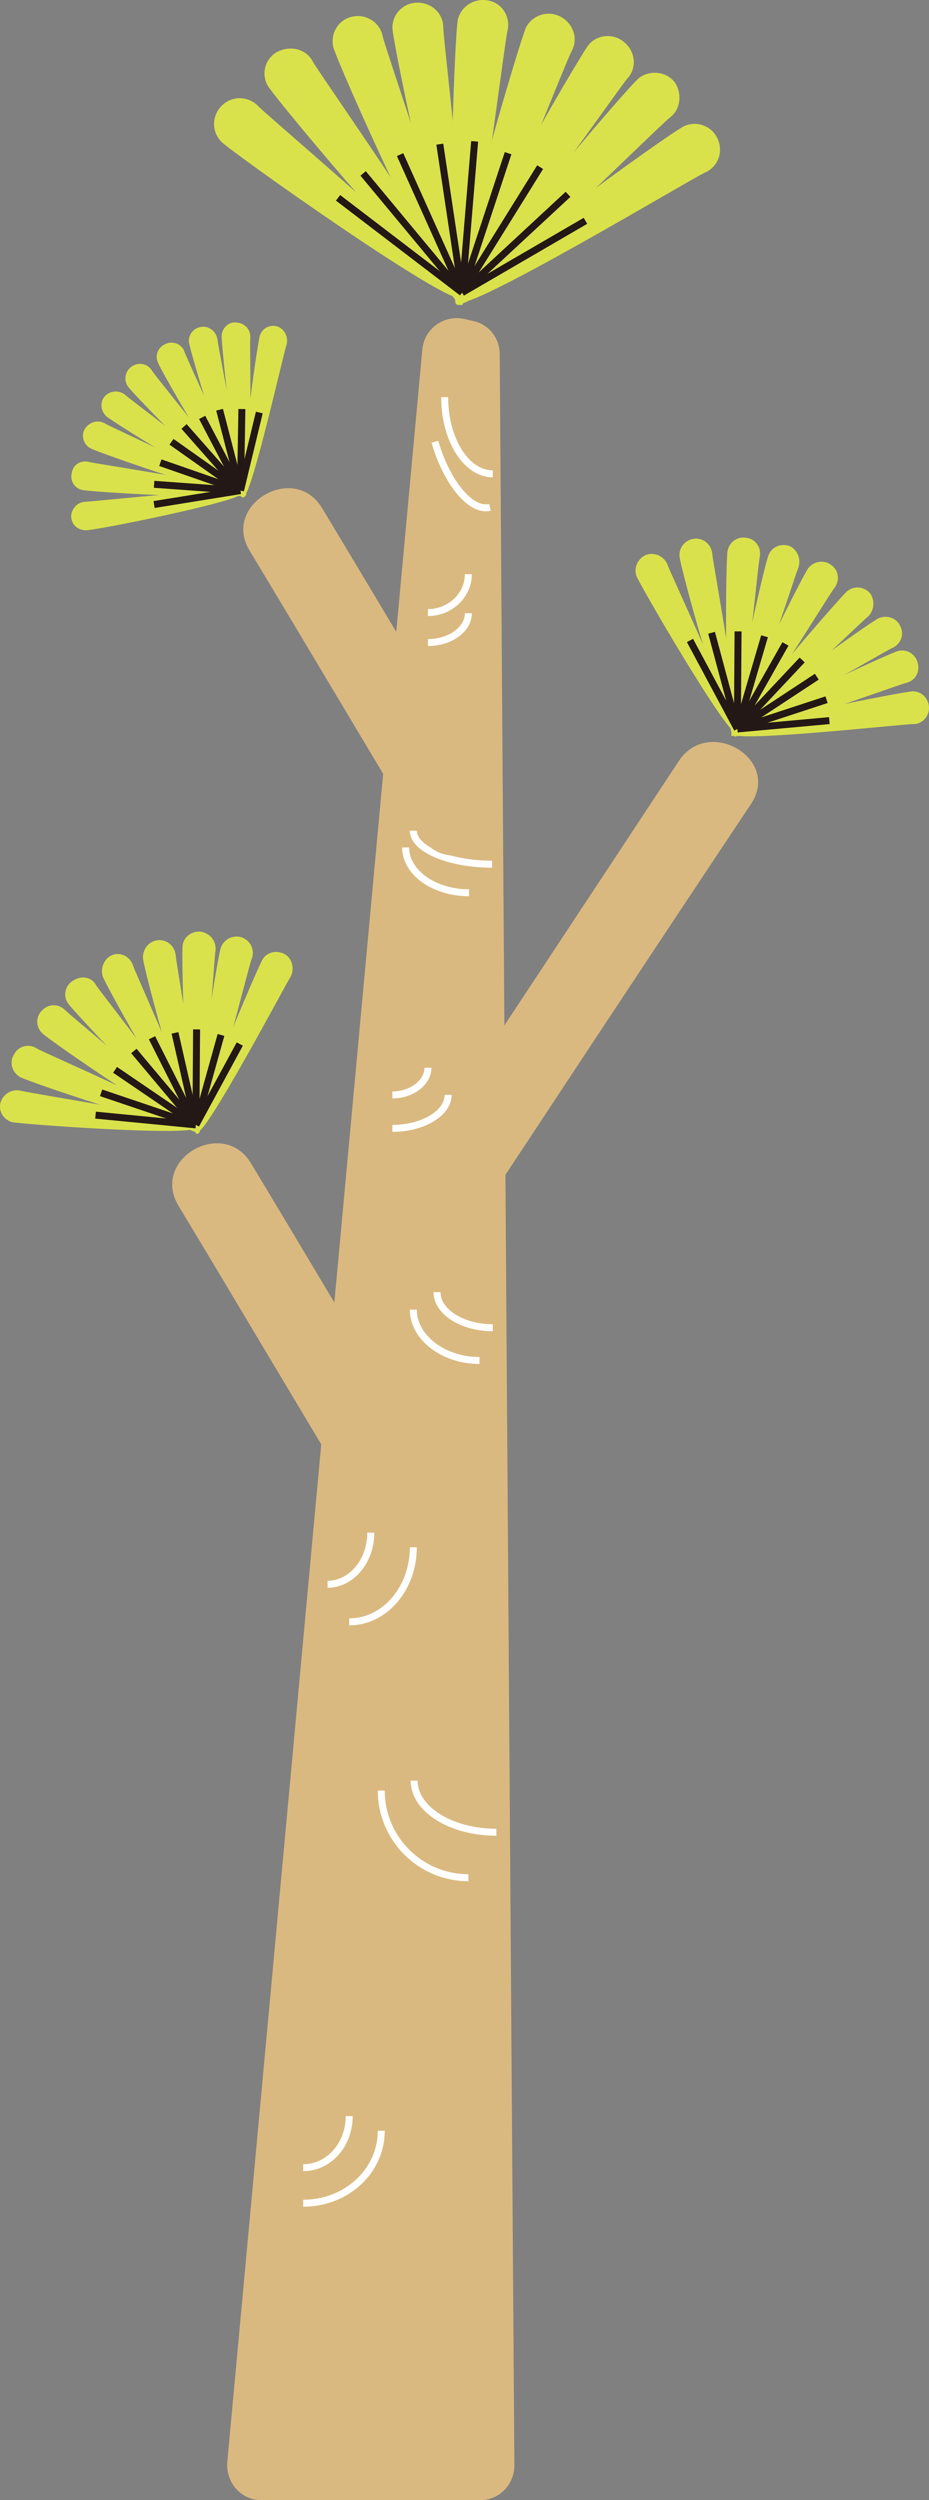 <?xml version="1.0" encoding="utf-8"?>
<!-- Generator: Adobe Illustrator 23.0.1, SVG Export Plug-In . SVG Version: 6.00 Build 0)  -->
<svg version="1.1" id="圖層_1" xmlns="http://www.w3.org/2000/svg" xmlns:xlink="http://www.w3.org/1999/xlink" x="0px" y="0px"
	 viewBox="0 0 133.31 358.68" style="enable-background:new 0 0 133.31 358.68;" xml:space="preserve">
<rect x="0" y="0" width="133.31" height="358.68" fill="#808080" stroke="none"/>
<style type="text/css">
	.st0{fill:#DAB980;}
	.st1{fill:none;}
	.st2{fill:none;stroke:#FFFFFF;stroke-miterlimit:10;}
	.st3{fill:#DAE24B;}
	.st4{fill:none;stroke:#231815;stroke-miterlimit:10;}
</style>
<g>
	<path class="st0" d="M37.51,358.68h31.4c2.7,0,4.9-2.2,4.9-5l-2.1-302.9c0-2.2-1.5-4.2-3.7-4.7l-1.3-0.3c-2.9-0.7-5.8,1.3-6.1,4.3
		l-28,303.2C32.41,356.18,34.61,358.68,37.51,358.68z"/>
	<g>
		<line class="st1" x1="30.81" y1="169.98" x2="55.31" y2="210.88"/>
		<g>
			<path class="st0" d="M25.61,172.98c8.2,13.6,16.3,27.3,24.5,40.9c4,6.6,14.3,0.6,10.4-6.1c-8.2-13.6-16.3-27.3-24.5-40.9
				C32.01,160.28,21.61,166.28,25.61,172.98L25.61,172.98z"/>
		</g>
	</g>
	<g>
		<line class="st1" x1="102.51" y1="112.18" x2="57.81" y2="179.98"/>
		<g>
			<path class="st0" d="M97.41,109.18c-14.9,22.6-29.8,45.2-44.8,67.7c-4.3,6.5,6.1,12.5,10.4,6.1c14.9-22.6,29.8-45.2,44.8-67.7
				C112.01,108.78,101.61,102.78,97.41,109.18L97.41,109.18z"/>
		</g>
	</g>
	<path class="st2" d="M63.81,56.98c0,6.1,3.1,11,6.9,11"/>
	<path class="st2" d="M62.41,63.38c1.7,5.9,5.2,10.1,7.9,9.4"/>
	<path class="st2" d="M67.21,82.38c0,3-2.6,5.5-5.8,5.5"/>
	<path class="st2" d="M67.21,87.98c0,2.3-2.6,4.2-5.8,4.2"/>
	<path class="st2" d="M59.31,119.18c0,2.6,5.1,4.8,11.3,4.8"/>
	<path class="st2" d="M58.21,121.58c0,3.6,4.1,6.5,9.1,6.5"/>
	<path class="st2" d="M61.41,153.18c0,2.1-2.3,3.9-5.1,3.9"/>
	<path class="st2" d="M64.31,157.08c0,2.6-3.6,4.8-8,4.8"/>
	<path class="st2" d="M62.71,185.38c0,2.8,3.6,5.1,8,5.1"/>
	<path class="st2" d="M59.31,187.88c0,4,4.3,7.3,9.5,7.3"/>
	<path class="st2" d="M53.21,219.88c0,4.1-2.8,7.4-6.2,7.4"/>
	<path class="st2" d="M59.31,221.98c0,5.9-4.1,10.7-9.2,10.7"/>
	<path class="st2" d="M54.71,256.88c0,6.9,5.6,12.5,12.5,12.5"/>
	<path class="st2" d="M50.11,303.58c0,4.1-2.9,7.4-6.6,7.4"/>
	<path class="st2" d="M54.71,305.68c0,5.8-5,10.4-11.2,10.4"/>
	<g>
		<line class="st1" x1="41.01" y1="75.98" x2="65.51" y2="116.88"/>
		<g>
			<path class="st0" d="M35.81,78.98c8.2,13.6,16.3,27.3,24.5,40.9c4,6.6,14.3,0.6,10.4-6.1c-8.2-13.6-16.3-27.3-24.5-40.9
				C42.21,66.28,31.81,72.38,35.81,78.98L35.81,78.98z"/>
		</g>
	</g>
	<g>
		<path class="st3" d="M37.11,15.28c1.4,1.5,30.5,26,29,27.4s-33-20.9-34.4-22.4s-1.3-3.8,0.2-5.2
			C33.41,13.68,35.71,13.78,37.11,15.28z"/>
		<path class="st3" d="M44.91,8.88c1,1.8,22.9,32.9,21.1,33.8c-1.8,1-26.6-28.6-27.6-30.4s-0.3-4,1.5-4.9
			C41.81,6.48,44.01,7.08,44.91,8.88z"/>
		<path class="st3" d="M54.91,5.18c0.4,2,13,37.9,11.1,38.3c-2,0.4-17.8-34.8-18.2-36.8s0.8-3.9,2.8-4.3
			C52.51,1.98,54.51,3.18,54.91,5.18z"/>
		<path class="st3" d="M82.01,7.38c-1,1.8-14.7,37.3-16.5,36.3s9.1-38,10-39.8c1-1.8,3.2-2.4,4.9-1.5
			C82.31,3.38,83.01,5.58,82.01,7.38z"/>
		<path class="st3" d="M90.01,11.28c-1.3,1.5-23.1,32.8-24.6,31.4s17.8-34.8,19.1-36.3c1.3-1.5,3.6-1.6,5.1-0.3
			C91.21,7.48,91.41,9.78,90.01,11.28z"/>
		<path class="st3" d="M72.81,4.48c-0.5,2-5,39.8-7,39.3s-0.6-39.1-0.1-41c0.5-2,2.5-3.1,4.4-2.7C72.11,0.48,73.31,2.48,72.81,4.48z
			"/>
		<path class="st3" d="M63.61,3.98c0,2,4.7,39.8,2.6,39.8c-2,0-9.9-37.8-9.9-39.8s1.6-3.6,3.6-3.6S63.61,1.88,63.61,3.98z"/>
		<path class="st3" d="M96.11,16.88c-1.6,1.2-28.6,28.1-29.8,26.5c-1.2-1.6,23.8-31,25.4-32.2s3.9-0.9,5.1,0.6
			C97.91,13.38,97.71,15.68,96.11,16.88z"/>
		<path class="st3" d="M101.11,24.78c-1.8,0.8-34.5,20.4-35.3,18.5c-0.8-1.8,30.5-24.4,32.4-25.2c1.8-0.8,4,0,4.8,1.9
			C103.81,21.88,103.01,23.98,101.11,24.78z"/>
		<line class="st4" x1="81.51" y1="27.88" x2="66.31" y2="41.98"/>
		<line class="st4" x1="84.01" y1="31.68" x2="66.31" y2="41.98"/>
		<line class="st4" x1="72.91" y1="21.98" x2="66.31" y2="41.98"/>
		<line class="st4" x1="68.11" y1="20.28" x2="66.31" y2="41.98"/>
		<line class="st4" x1="63.11" y1="20.68" x2="66.31" y2="41.98"/>
		<line class="st4" x1="57.41" y1="22.18" x2="66.31" y2="41.98"/>
		<line class="st4" x1="52.11" y1="24.88" x2="66.31" y2="41.98"/>
		<line class="st4" x1="48.51" y1="28.38" x2="66.31" y2="41.98"/>
		<line class="st4" x1="77.51" y1="23.98" x2="66.31" y2="41.98"/>
	</g>
	<g>
		<path class="st3" d="M12.31,71.98c1.1,0,22.4-2.4,22.4-1.2c0,1.1-21.3,5.4-22.5,5.3s-2-0.9-2-2.1
			C10.31,72.88,11.21,71.98,12.31,71.98z"/>
		<path class="st3" d="M12.81,66.28c1.1,0.3,22.3,3.4,22,4.5s-22-0.2-23.1-0.5s-1.7-1.4-1.4-2.5
			C10.51,66.58,11.71,65.98,12.81,66.28z"/>
		<path class="st3" d="M15.11,60.78c1,0.6,20.5,9.4,19.9,10.3s-21.1-6.2-22.1-6.8c-1-0.6-1.3-1.9-0.7-2.8
			C12.91,60.48,14.11,60.18,15.11,60.78z"/>
		<path class="st3" d="M26.51,50.58c0.4,1.1,9.5,20.5,8.4,20.8s-12-18.4-12.3-19.5c-0.4-1.1,0.2-2.2,1.3-2.6
			S26.21,49.48,26.51,50.58z"/>
		<path class="st3" d="M31.21,48.78c0.1,1.1,4.4,22.1,3.3,22.2c-1.1,0.1-7.3-20.8-7.4-21.9c-0.1-1.1,0.7-2.1,1.9-2.2
			C30.11,46.78,31.11,47.68,31.21,48.78z"/>
		<path class="st3" d="M21.81,53.18c0.6,1,14.3,17.5,13.3,18.1s-16.2-14.9-16.8-15.9s-0.3-2.2,0.6-2.8
			C19.91,51.88,21.21,52.18,21.81,53.18z"/>
		<path class="st3" d="M18.01,56.68c0.8,0.8,18.1,13.5,17.3,14.4c-0.8,0.8-19.3-10.6-20.1-11.4s-0.9-2.1-0.1-2.9
			C15.91,55.98,17.21,55.98,18.01,56.68z"/>
		<path class="st3" d="M35.91,48.48c-0.1,1.1,0.4,22.6-0.8,22.5c-1.1-0.1-3.4-21.7-3.3-22.9c0.1-1.1,1.1-2,2.2-1.8
			C35.21,46.38,36.01,47.38,35.91,48.48z"/>
		<path class="st3" d="M41.11,49.48c-0.4,1.1-5.1,22-6.1,21.6c-1.1-0.4,1.9-21.9,2.3-23c0.4-1.1,1.6-1.6,2.6-1.2
			S41.41,48.48,41.11,49.48z"/>
		<line class="st4" x1="34.71" y1="58.68" x2="34.51" y2="70.38"/>
		<line class="st4" x1="37.21" y1="59.18" x2="34.51" y2="70.38"/>
		<line class="st4" x1="29.01" y1="59.88" x2="34.51" y2="70.38"/>
		<line class="st4" x1="26.41" y1="61.18" x2="34.51" y2="70.38"/>
		<line class="st4" x1="24.61" y1="63.38" x2="34.51" y2="70.38"/>
		<line class="st4" x1="23.01" y1="66.38" x2="34.51" y2="70.38"/>
		<line class="st4" x1="22.11" y1="69.48" x2="34.51" y2="70.38"/>
		<line class="st4" x1="22.11" y1="72.38" x2="34.51" y2="70.38"/>
		<line class="st4" x1="31.51" y1="58.78" x2="34.51" y2="70.38"/>
	</g>
	<g>
		<path class="st3" d="M95.81,81.08c0.4,1.2,10.9,23.5,9.7,23.9c-1.2,0.4-13.8-21.2-14.2-22.4c-0.4-1.2,0.3-2.6,1.5-3
			S95.41,79.88,95.81,81.08z"/>
		<path class="st3" d="M102.21,79.48c0.1,1.3,4.6,25.5,3.3,25.6c-1.3,0.1-8-24-8-25.3c-0.1-1.3,0.9-2.4,2.2-2.5
			S102.11,78.18,102.21,79.48z"/>
		<path class="st3" d="M109.01,79.98c-0.3,1.3-2.5,25.8-3.8,25.5s-1.1-25.2-0.8-26.5c0.3-1.3,1.5-2.1,2.8-1.8
			C108.51,77.38,109.31,78.68,109.01,79.98z"/>
		<path class="st3" d="M124.41,88.58c-1,0.8-18.7,18-19.4,16.9c-0.8-1,15.6-19.9,16.6-20.7c1-0.8,2.5-0.6,3.3,0.4
			C125.61,86.28,125.41,87.78,124.41,88.58z"/>
		<path class="st3" d="M128.01,92.98c-1.2,0.5-22.4,13.1-22.9,11.9s19.8-15.7,21-16.2s2.6,0,3.1,1.2
			C129.81,91.08,129.21,92.48,128.01,92.98z"/>
		<path class="st3" d="M119.71,84.38c-0.8,1-13.6,22-14.7,21.2c-1-0.8,10.2-23.1,11-24.1s2.3-1.2,3.3-0.4
			C120.41,81.88,120.51,83.38,119.71,84.38z"/>
		<path class="st3" d="M114.51,81.58c-0.5,1.2-8,24.6-9.1,24.1c-1.2-0.5,4.3-24.9,4.9-26.1c0.5-1.2,1.9-1.7,3.1-1.2
			C114.51,78.98,115.01,80.38,114.51,81.58z"/>
		<path class="st3" d="M130.01,97.98c-1.3,0.3-24.4,8.8-24.7,7.5c-0.3-1.3,22.3-11.8,23.6-12.1c1.3-0.3,2.5,0.5,2.8,1.8
			S131.31,97.68,130.01,97.98z"/>
		<path class="st3" d="M130.91,103.88c-1.3,0-25.8,2.7-25.7,1.4s24.5-6.1,25.8-6.1s2.3,1.1,2.3,2.4S132.21,103.98,130.91,103.88z"/>
		<line class="st4" x1="118.61" y1="100.38" x2="105.81" y2="104.58"/>
		<line class="st4" x1="119.01" y1="103.38" x2="105.81" y2="104.58"/>
		<line class="st4" x1="115.11" y1="94.68" x2="105.81" y2="104.58"/>
		<line class="st4" x1="112.71" y1="92.38" x2="105.81" y2="104.58"/>
		<line class="st4" x1="109.71" y1="91.28" x2="105.81" y2="104.58"/>
		<line class="st4" x1="105.91" y1="90.58" x2="105.81" y2="104.58"/>
		<line class="st4" x1="102.11" y1="90.78" x2="105.81" y2="104.58"/>
		<line class="st4" x1="99.01" y1="91.88" x2="105.81" y2="104.58"/>
		<line class="st4" x1="117.21" y1="97.08" x2="105.81" y2="104.58"/>
	</g>
	<g>
		<path class="st3" d="M3.01,156.48c1.3,0.4,25.6,4.1,25.2,5.3c-0.4,1.3-25.2-0.5-26.5-0.8c-1.3-0.4-2-1.7-1.6-2.9
			S1.81,156.18,3.01,156.48z"/>
		<path class="st3" d="M5.21,150.38c1.1,0.7,23.7,10.4,23,11.6c-0.7,1.1-24.3-6.8-25.4-7.5c-1.1-0.7-1.5-2.1-0.8-3.2
			C2.61,150.08,4.11,149.68,5.21,150.38z"/>
		<path class="st3" d="M9.41,144.98c0.9,0.9,19.9,16.5,19,17.4s-21.5-13.2-22.4-14.2c-0.9-0.9-0.9-2.4,0.1-3.3
			C7.01,143.98,8.51,143.98,9.41,144.98z"/>
		<path class="st3" d="M25.21,137.08c0.1,1.3,4.4,25.5,3.1,25.6c-1.3,0.1-7.8-24-7.8-25.3s0.9-2.4,2.2-2.5
			C24.01,134.78,25.11,135.78,25.21,137.08z"/>
		<path class="st3" d="M30.91,136.48c-0.2,1.3-1.7,25.8-3,25.6s-1.9-25.2-1.7-26.5s1.5-2.1,2.7-1.9
			C30.31,133.98,31.11,135.18,30.91,136.48z"/>
		<path class="st3" d="M19.11,138.58c0.4,1.2,10.6,23.6,9.4,24c-1.2,0.4-13.5-21.4-13.8-22.6s0.3-2.6,1.5-3
			C17.41,136.58,18.71,137.28,19.11,138.58z"/>
		<path class="st3" d="M13.81,141.38c0.7,1.1,16,20.4,14.8,21.1c-1.1,0.7-18.2-17.5-18.9-18.6s-0.3-2.6,0.8-3.2
			C11.71,139.88,13.21,140.18,13.81,141.38z"/>
		<path class="st3" d="M36.11,137.58c-0.5,1.2-6.3,25.1-7.6,24.6c-1.2-0.5,2.7-25.1,3.2-26.3s1.8-1.8,3-1.4
			C36.01,134.98,36.61,136.38,36.11,137.58z"/>
		<path class="st3" d="M41.61,140.28c-0.7,1.1-12.2,22.8-13.3,22.1s8.7-23.7,9.4-24.8s2.2-1.3,3.3-0.6
			C42.01,137.68,42.31,139.18,41.61,140.28z"/>
		<line class="st4" x1="31.71" y1="148.48" x2="28.11" y2="161.38"/>
		<line class="st4" x1="34.41" y1="149.78" x2="28.11" y2="161.38"/>
		<line class="st4" x1="25.11" y1="148.18" x2="28.11" y2="161.38"/>
		<line class="st4" x1="21.81" y1="148.88" x2="28.11" y2="161.38"/>
		<line class="st4" x1="19.21" y1="150.78" x2="28.11" y2="161.38"/>
		<line class="st4" x1="16.51" y1="153.48" x2="28.11" y2="161.38"/>
		<line class="st4" x1="14.51" y1="156.78" x2="28.11" y2="161.38"/>
		<line class="st4" x1="13.71" y1="159.98" x2="28.11" y2="161.38"/>
		<line class="st4" x1="28.21" y1="147.68" x2="28.11" y2="161.38"/>
	</g>
</g>
<path class="st2" d="M59.43,255.46c0,4.1,5.3,7.4,11.8,7.4"/>
</svg>
